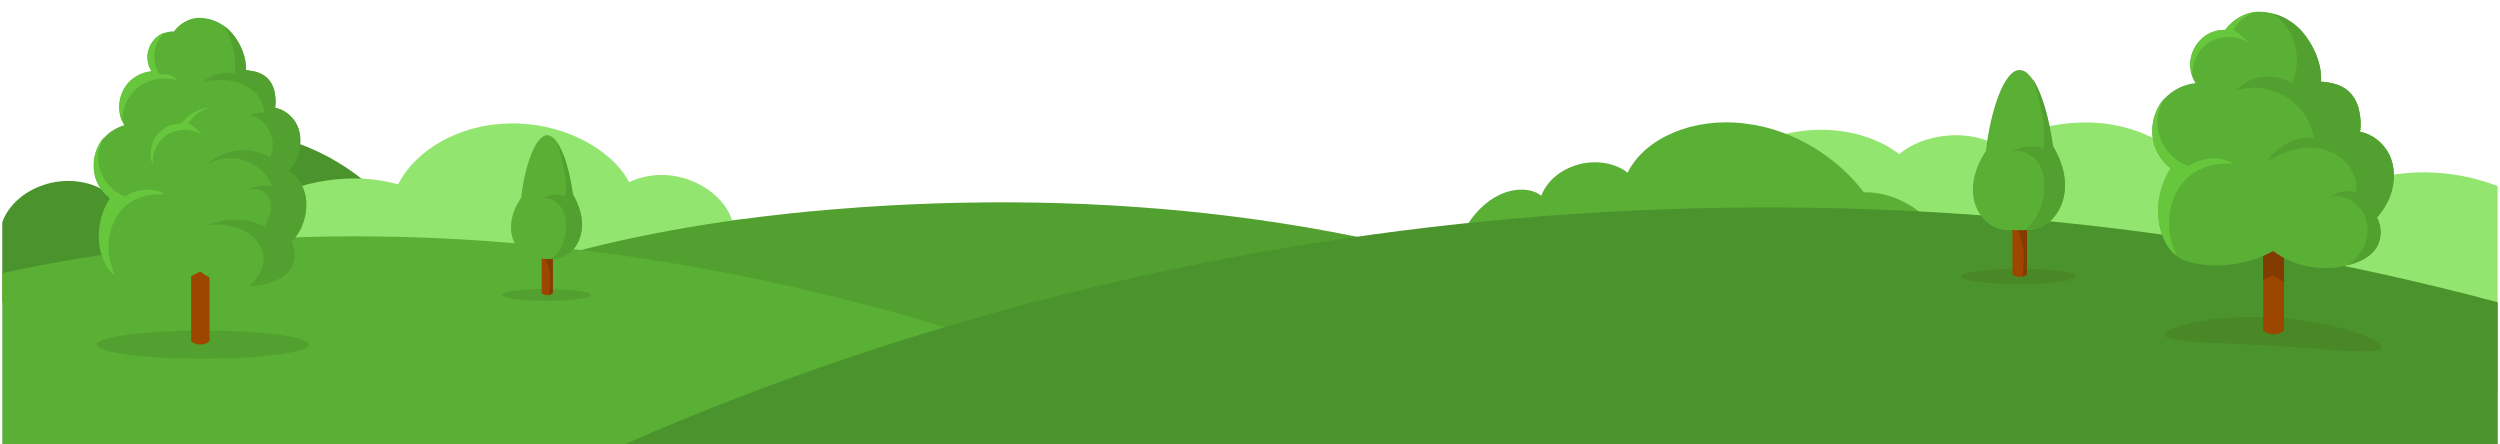 <?xml version="1.0" encoding="utf-8"?>
<!-- Generator: Adobe Illustrator 21.0.2, SVG Export Plug-In . SVG Version: 6.00 Build 0)  -->
<svg version="1.1" id="Layer_1" xmlns="http://www.w3.org/2000/svg" xmlns:xlink="http://www.w3.org/1999/xlink" x="0px" y="0px"
	 viewBox="0 0 1440 256" style="enable-background:new 0 0 1440 256;" xml:space="preserve">
<style type="text/css">
	.st0{fill:#92E56E;}
	.st1{fill:#5AAF35;}
	.st2{fill:#4B932C;}
	.st3{fill:#51A030;}
	.st4{fill:#9D4600;}
	.st5{fill:#823B00;}
	.st6{fill:#498727;}
	.st7{fill:#66C63C;}
</style>
<g>
	<path class="st0" d="M1438.7,107.2c-27-10.4-57.1-10.5-81-0.8c-11.4-13.3-29.2-23.2-48.3-26.6c-19.1-3.5-40.1,0.1-55.5,8.5
		c-12.9-10.6-31-17.2-49.5-17.7c-18.5-0.6-39.4,4.2-53,14.1c-15.1-10.7-43.1-8.4-57.4,4.1c-16.1-12.5-41.3-17.3-64.9-11.8
		c-23.6,5.5-43.7,21-53.1,39.5c-14.6-3.8-32.2-2-47.5,5.2c-15.3,7.2-27.8,19.5-33.9,33c20,26.4,54.2,44.5,89.4,47.7
		c35.4,3.1,70.4-1,104.7-3.2c54.6-3.5,107.8-2.5,161.7-4.7c42.1-1.8,87.5-5,128.6,12.2c15.7,6.6,30.4,16.1,47.2,18.7
		c4.1,0.6,8.3,0.8,12.4,0.6V107.2z"/>
	<path class="st1" d="M834.4,152.2c3.2-7.4,6-14.9,10.4-22.1c4.4-7.1,10.7-14,19-17.9c8.3-4,18.5-4.1,24,0.6
		c3-8.3,10.9-15.1,21.2-18c10.3-2.9,21.6-0.9,28.5,4.7c9.9-20.2,38.1-32,67.2-28.4c29,3.3,53.9,20,68.9,39.7
		c23.2-0.8,47.2,19.1,51.5,39.7c-13.6,2.9-32.5-2.6-46.6-6.1c-28.2-7.4-56.2-10.1-83.2-8.8c-26.9,1.3-52.6,6.4-78.9,10.5
		C889.9,150.4,863,153.9,834.4,152.2z"/>
	<path class="st2" d="M230.7,125.6c-18.6-24.3-49.3-45-85.1-49c-35.8-4.4-70.8,10.2-82.9,35.1c-8.5-6.9-22.4-9.4-35.2-5.9
		C14.8,109.3,5,117.7,1.3,128c0,0,0,0,0,0v46.2c11.9-1.4,23.6-3.1,35.3-4.9c32.5-5.1,64.2-11.4,97.4-13
		c33.4-1.6,67.9,1.6,102.7,10.8c17.4,4.3,40.8,11.1,57.6,7.5C288.9,149.2,259.3,124.6,230.7,125.6z"/>
	<path class="st0" d="M108.8,179.4c0-21.5,14.3-45.5,38.5-60.6c24-15.2,56.6-20,82-12.6c10-19.7,35.1-34.8,64.8-35.1
		c29.7-0.5,57.9,14.3,68.3,33.8c10.4-4.8,22.7-5.7,34.8-1.2c12.1,4.5,21.5,13.5,24.4,23.1c17.6-2,36.5,1.2,51.2,12.6
		c14.7,11.3,22.9,27.6,22.3,41.9c-92.3,15.9-181.7,20.9-263,40.9c-26.6,6.2-53.5,14.2-81.3,11.4C123.2,231,108.6,207.1,108.8,179.4z
		"/>
	<path class="st3" d="M496.8,119.3c-106.2,7.3-213.4,28.7-305.9,81.5c12.5-0.1,21.5,4.5,33.9,4.4c3.2,0,6.6,0,9.3,1.6
		c3.5,2.1,5.2,6.2,7.6,9.6c5.8,8.2,16.2,11.6,25.8,14.4c35.8,10.4,72.2,18.7,108.9,25.2h363.7c55.1-9.6,109.5-23.6,162.3-42
		c16-5.6,30.9-14,40.8-27.8C803.5,126.7,648.3,109,496.8,119.3z"/>
	<path class="st1" d="M707.6,249.7c-220.2-99-471.5-143.1-706.3-92.4V256h720.2C716.8,253.9,712.2,251.8,707.6,249.7z"/>
	<path class="st2" d="M1438.7,256v-81.9C1083.6,79.4,696.2,108.6,359.5,256H1438.7z"/>
	<ellipse class="st3" cx="116.8" cy="198.5" rx="61.1" ry="8.1"/>
	<g>
		<ellipse class="st3" cx="314.8" cy="169.9" rx="25.6" ry="3.4"/>
		<g>
			<path class="st4" d="M318.4,168.9L318.4,168.9c-1.8,1.5-4.5,1.5-6.4,0l0,0v-38.3h6.4V168.9z"/>
			<path class="st5" d="M318.4,168.9v-24.7c-0.9-0.3-1.8-0.4-2.7-0.3c-1.4,0.1-2.4,0.5-3.7,1v1.3c3.1,3.6,4.6,8.4,4.9,13.2
				c0.3,3.5-0.1,7.1-0.6,10.6C317,169.7,317.7,169.4,318.4,168.9z"/>
			<path class="st1" d="M331.7,115.1c-0.5-1.1-1.1-2.2-1.7-3.4c-2.2-16.8-8-33.8-14.8-33.8c-7,0-13,18.4-15,35.9
				c-1,1.7-2.1,3.5-3,5.3c-2.3,4.7-3.4,10.1-2.6,15.3c0.8,5.2,3.7,10.1,8.2,12.8c2.8,1.7,6.2,2.3,9.4,1.8c1,0.1,1.9,0.2,2.9,0.2
				c0.7,0,1.3,0,2-0.1c4.2,0.3,8.5-1.3,11.7-4.1c4-3.6,6.1-9,6.4-14.3C335.5,125.3,334,120,331.7,115.1z"/>
			<path class="st3" d="M329.9,111.8c-1.6-12-5-24-9.2-29.9c1.4,3.2,2.2,6.6,3,10c1.6,7,3.2,14.2,1.9,21.2
				c-4.5-1.8-10.2-0.9-14.3,1.8c3.8-1.8,8.5,0.3,11.2,3.5c2.7,3.2,3.6,7.6,3.6,11.8c-0.1,5-1.4,10.1-4.2,14.3
				c-1.2,1.8-2.6,3.4-4.3,4.7c4,0.2,8.2-1.4,11.2-4.1c4-3.6,6.1-9,6.4-14.3c0.3-5.4-1.2-10.7-3.5-15.5
				C331.1,114,330.5,112.9,329.9,111.8z"/>
		</g>
	</g>
	<g>
		<ellipse class="st6" cx="1162.9" cy="159.2" rx="33.1" ry="4.4"/>
		<g>
			<path class="st4" d="M1167.5,158L1167.5,158c-2.4,2-5.9,2-8.3,0l0,0v-49.6h8.3V158z"/>
			<path class="st5" d="M1167.5,158V126c-1.1-0.3-2.3-0.5-3.5-0.4c-1.8,0.1-3.2,0.7-4.7,1.2v1.7c4,4.7,5.9,10.9,6.3,17
				c0.3,4.6-0.1,9.2-0.7,13.7C1165.8,159.1,1166.7,158.6,1167.5,158z"/>
			<path class="st1" d="M1184.7,88.4c-0.7-1.5-1.5-2.9-2.3-4.3c-2.9-21.8-10.4-43.8-19.1-43.8c-9.1,0-16.8,23.9-19.4,46.5
				c-1.4,2.3-2.7,4.5-3.8,6.9c-2.9,6.1-4.4,13.1-3.4,19.8c1,6.7,4.8,13.1,10.7,16.6c3.6,2.1,8,3,12.2,2.3c1.2,0.2,2.5,0.2,3.8,0.2
				c0.9,0,1.7,0,2.6-0.1c5.4,0.4,11-1.6,15.1-5.3c5.2-4.7,7.9-11.6,8.3-18.6C1189.7,101.6,1187.8,94.6,1184.7,88.4z"/>
			<path class="st3" d="M1182.5,84c-2.1-15.5-6.4-31.1-11.9-38.8c1.8,4.1,2.9,8.5,3.9,12.9c2.1,9,4.1,18.3,2.4,27.4
				c-5.8-2.3-13.2-1.2-18.5,2.3c4.9-2.3,11,0.4,14.5,4.5c3.5,4.2,4.7,9.8,4.6,15.3c-0.1,6.5-1.8,13.1-5.4,18.6
				c-1.5,2.3-3.4,4.3-5.5,6.1c5.2,0.2,10.6-1.8,14.5-5.3c5.2-4.7,7.9-11.6,8.3-18.6c0.4-6.9-1.5-13.9-4.6-20.1
				C1184,86.9,1183.3,85.5,1182.5,84z"/>
		</g>
	</g>
	<g>
		<path class="st4" d="M120.7,196.6L120.7,196.6c-3.1,2.5-7.5,2.5-10.6,0l0,0v-63.5h10.6V196.6z"/>
		<g>
			<path class="st1" d="M174.3,107.7c-1.7-3.8-4.6-7-8.1-9.2c1.5-1.8,2.9-3.8,4-6c3.1-6.2,3.9-13.9,1-20.2
				c-2.3-5.1-7.3-9.2-12.7-10.2c0.5-3.1,0.2-6.5-0.4-9.4c-0.8-3.7-2.8-7.1-6-9.2c-3.1-2.1-6.8-2.7-10.5-3.1
				c0.5-7.4-3.2-15.8-8.1-21.4c-4.9-5.7-12.3-9.1-19.8-8.7c-5,0.3-10.5,3.5-13.5,7.8c-1.8,0-3.5,0.2-5.2,0.8
				c-6.3,2.1-10.5,8.9-9.9,15.5c0.2,2.4,1,4.7,2.3,6.8c-5.1,0.5-10,2.9-13.4,6.7c-5,5.6-6.6,14.1-3.9,21.2c0.4,1,0.9,2,1.5,3
				c-4.3,1.3-8.4,3.7-11.4,7c-5.9,6.6-7.7,16.6-4.6,24.9c1.6,4.1,4.4,7.7,7.9,10.4c-6.2,9.6-8.2,22-4.7,32.9
				c1.6,4.9,4.3,9.6,8.6,12.3c2.6,1.7,5.7,2.5,8.7,3.1c13.3,2.5,27.4,0.2,39.3-6.3c11.3,8.6,27.1,10.9,40.5,6.4
				c4-1.3,8-3.3,10.7-6.6c3.8-4.6,4.1-11.6,1.4-16.8c2.1-2.4,3.8-4.9,5.3-7.7C176.8,124.2,177.7,115.2,174.3,107.7z"/>
			<path class="st7" d="M94.7,112.1c-3-3-13-5-22.7,1c-8.8-3.3-15.2-12.2-15.4-21.6c-0.1-4.6,1.3-9.1,3.7-12.9
				c-0.1,0.1-0.2,0.2-0.3,0.3c-5.9,6.6-7.7,16.6-4.6,24.9c1.6,4.1,4.4,7.7,7.9,10.4c-6.2,9.6-8.2,22-4.7,32.9
				c1.5,4.5,3.9,8.9,7.8,11.7c-2-4.3-3.4-8.9-3.8-13.6c-0.7-8.7,1.8-17.8,7.5-24.4C75.8,114.2,86,111.1,94.7,112.1z"/>
			<path class="st7" d="M120.7,62c-0.1,0-0.1,0-0.2,0c-5.8,0.3-12.4,4.1-15.9,9.1c-2.1,0-4.2,0.3-6.2,0.9
				c-7.4,2.5-12.3,10.4-11.6,18.2c0.1,1.7,0.6,3.3,1.2,4.9c-0.6-6.5,2.3-13.2,7.6-17c6-4.2,14.5-4.4,20.7-0.5
				c-2.1-2.6-4.7-4.9-7.7-6.5C111.4,66.7,115.8,63.3,120.7,62z"/>
			<path class="st3" d="M174.3,107.7c-1.7-3.8-4.6-7-8.1-9.2c1.5-1.8,2.9-3.8,4-6c3.1-6.2,3.9-13.9,1-20.2
				c-2.3-5.1-7.3-9.2-12.7-10.2c0.5-3.1,0.2-6.5-0.4-9.4c-0.8-3.7-2.8-7.1-6-9.2c-3.1-2.1-6.8-2.7-10.5-3.1
				c0.5-7.4-3.2-15.8-8.1-21.4c-1.3-1.5-2.8-2.9-4.4-4c5,8.2,7.3,18.1,6.1,27.7c-6-2.1-13.5,0.2-18.2,4.5c7.2-1.8,15.5-1.7,22.4,1.1
				c6.9,2.8,12.5,9.3,12.8,16.7c-2.3-0.4-6.1,0.2-7.8,1.8c5.1,0.7,8.4,4.1,10.8,8.7c2.5,4.6,2.6,10.3,0.3,15
				c-5.4-3.2-12.6-4.4-18.8-3.8c-6.2,0.7-12.2,3.4-16.8,7.6c6.4-3.6,14.6-4.2,21.5-1.8c6.9,2.4,12.7,7.9,15.4,14.7
				c-4.6-1-9.8,0-14,1.9c3.7-0.5,7.9-0.1,10.6,2.5c2.4,2.4,3.1,6.1,2.6,9.5c-0.5,3.4-2.1,6.4-3.7,9.5c-9.4-5.2-22.6-5.4-32.3-0.8
				c7.1-1,14.3-0.1,20.7,3.1c6.4,3.2,11.5,9.8,11.2,16.9c-0.2,4.2-2.1,8.2-4.8,11.4c-1.1,1.4-2.4,2.6-3.7,3.7
				c4.2-0.1,8.4-0.9,12.5-2.2c4-1.3,8-3.3,10.7-6.6c3.8-4.6,4.1-11.6,1.4-16.8c2.1-2.4,3.8-4.9,5.3-7.7
				C176.8,124.2,177.7,115.2,174.3,107.7z"/>
			<path class="st7" d="M102.1,46.2c-2.4-3-6.3-4.1-10-3.1c-3.1-4.6-4-10.5-2.5-15.8c0.9-3.3,2.8-6.3,5.3-8.6c0,0-0.1,0-0.1,0
				c-6.3,2.1-10.5,8.9-9.9,15.5c0.2,2.4,1,4.7,2.3,6.8c-5.1,0.5-10,2.9-13.4,6.7c-5,5.6-6.6,14.1-3.9,21.2c0.2,0.5,0.4,1,0.6,1.4
				c-0.4-7.5,3-15.1,8.9-19.9C85.5,45.6,94.6,43.9,102.1,46.2z"/>
		</g>
	</g>
	<g>
		<path class="st6" d="M1371.7,200.2c-1.1,4.4-28.8,0.9-62.6-1c-33.7-2.1-61.6-1.8-62.2-6.4c-0.7-4.3,27.6-12,63.2-9.8
			C1345.6,185.1,1372.9,196,1371.7,200.2z"/>
		<g>
			<path class="st4" d="M1315.6,190.4L1315.6,190.4c-3.5,2.9-8.5,2.9-12,0l0,0v-72.1h12V190.4z"/>
			<path class="st5" d="M1309.4,158.5c1.9,1.5,4,2.8,6.2,3.9v-44.2h-12v43C1305.6,160.5,1307.5,159.6,1309.4,158.5z"/>
			<path class="st1" d="M1376.4,89.5c-3.1-6.9-9.7-12.2-17-13.6c0.7-4.1,0.3-8.7-0.6-12.5c-1-4.9-3.8-9.5-7.9-12.3
				c-4.1-2.8-9.1-3.7-14-4.1c0.7-9.9-4.2-21-10.7-28.6c-6.5-7.5-16.5-12.1-26.4-11.6c-6.6,0.4-14,4.6-18,10.4c-2.4,0-4.7,0.3-7,1.1
				c-8.3,2.8-14,11.8-13.2,20.6c0.3,3.2,1.3,6.3,3,9c-6.8,0.7-13.3,3.9-17.9,9c-6.7,7.5-8.8,18.9-5.2,28.3c1.8,4.7,5,8.8,8.9,11.8
				c-7,10.9-9.3,24.9-5.3,37.3c1.8,5.5,4.9,10.9,9.8,14c3,1.9,6.5,2.8,9.9,3.5c15.1,2.8,31.1,0.2,44.6-7.2
				c12.8,9.8,30.7,12.3,46,7.3c4.6-1.5,9.1-3.8,12.1-7.5c4.3-5.3,4.7-13.1,1.5-19c2.3-2.7,4.4-5.6,6-8.8
				C1379.2,108.2,1380.2,98,1376.4,89.5z"/>
			<path class="st3" d="M1359.4,75.9c0.7-4.1,0.3-8.7-0.6-12.5c-1-4.9-3.8-9.5-7.9-12.3c-4.1-2.8-9.1-3.7-14-4.1
				c0.7-9.9-4.2-21-10.7-28.6c-4.4-5.1-10.3-8.8-16.7-10.5c4.3,3.1,7.8,7.2,10.2,12c4.3,8.7,4.5,19.3,0.5,28.1
				c-4.8-3.3-11.5-4.4-17.3-3.7c-5.8,0.7-11.4,3.7-15.2,8.1c9.4-3.4,20-1.9,28.6,3.1c8.6,5,14.8,14,16.5,23.9
				c-10.3-1.1-21.4,4.8-27,13.6c6.8-3.8,12.9-7,20.6-7.8c7.7-0.7,15.8,0.9,22,5.7c6.1,4.7,9.9,12.7,8.6,20.3
				c-4.5-2.3-11-1.1-14.5,2.4c6.3-2.2,13.6,1.8,17.6,7.2c4,5.4,4.6,12.8,2.4,19.1c-1.8,5.1-5.4,9.4-9.7,12.7
				c0.9-0.2,1.9-0.5,2.8-0.8c4.6-1.5,9.1-3.8,12.1-7.5c4.3-5.3,4.7-13.1,1.5-19c2.3-2.7,4.4-5.6,6-8.8c4.2-8.3,5.1-18.5,1.3-27
				C1373.2,82.6,1366.7,77.3,1359.4,75.9z"/>
			<path class="st7" d="M1286,94.5c-3.4-3.4-14.7-5.6-25.8,1.1c-10-3.7-17.3-13.9-17.5-24.6c-0.1-5.2,1.5-10.3,4.3-14.7
				c-0.1,0.1-0.3,0.2-0.4,0.4c-6.7,7.5-8.8,18.9-5.2,28.3c1.8,4.7,5,8.8,8.9,11.8c-7,10.9-9.3,24.9-5.3,37.3
				c1.7,5.1,4.5,10.1,8.8,13.3c-2.3-4.9-3.8-10.1-4.3-15.4c-0.8-9.9,2-20.2,8.5-27.7C1264.6,96.8,1276.1,93.3,1286,94.5z"/>
			<path class="st7" d="M1300,6.8c-0.1,0-0.2,0-0.2,0c-6.6,0.4-14,4.6-18,10.4c-2.4,0-4.7,0.3-7,1.1c-8.3,2.8-14,11.8-13.2,20.6
				c0.2,1.9,0.6,3.8,1.3,5.5c-0.7-7.3,2.6-15,8.7-19.3c6.8-4.8,16.5-5,23.5-0.5c-2.4-3-5.4-5.6-8.7-7.4
				C1289.3,12.1,1294.3,8.3,1300,6.8z"/>
		</g>
	</g>
</g>
</svg>
